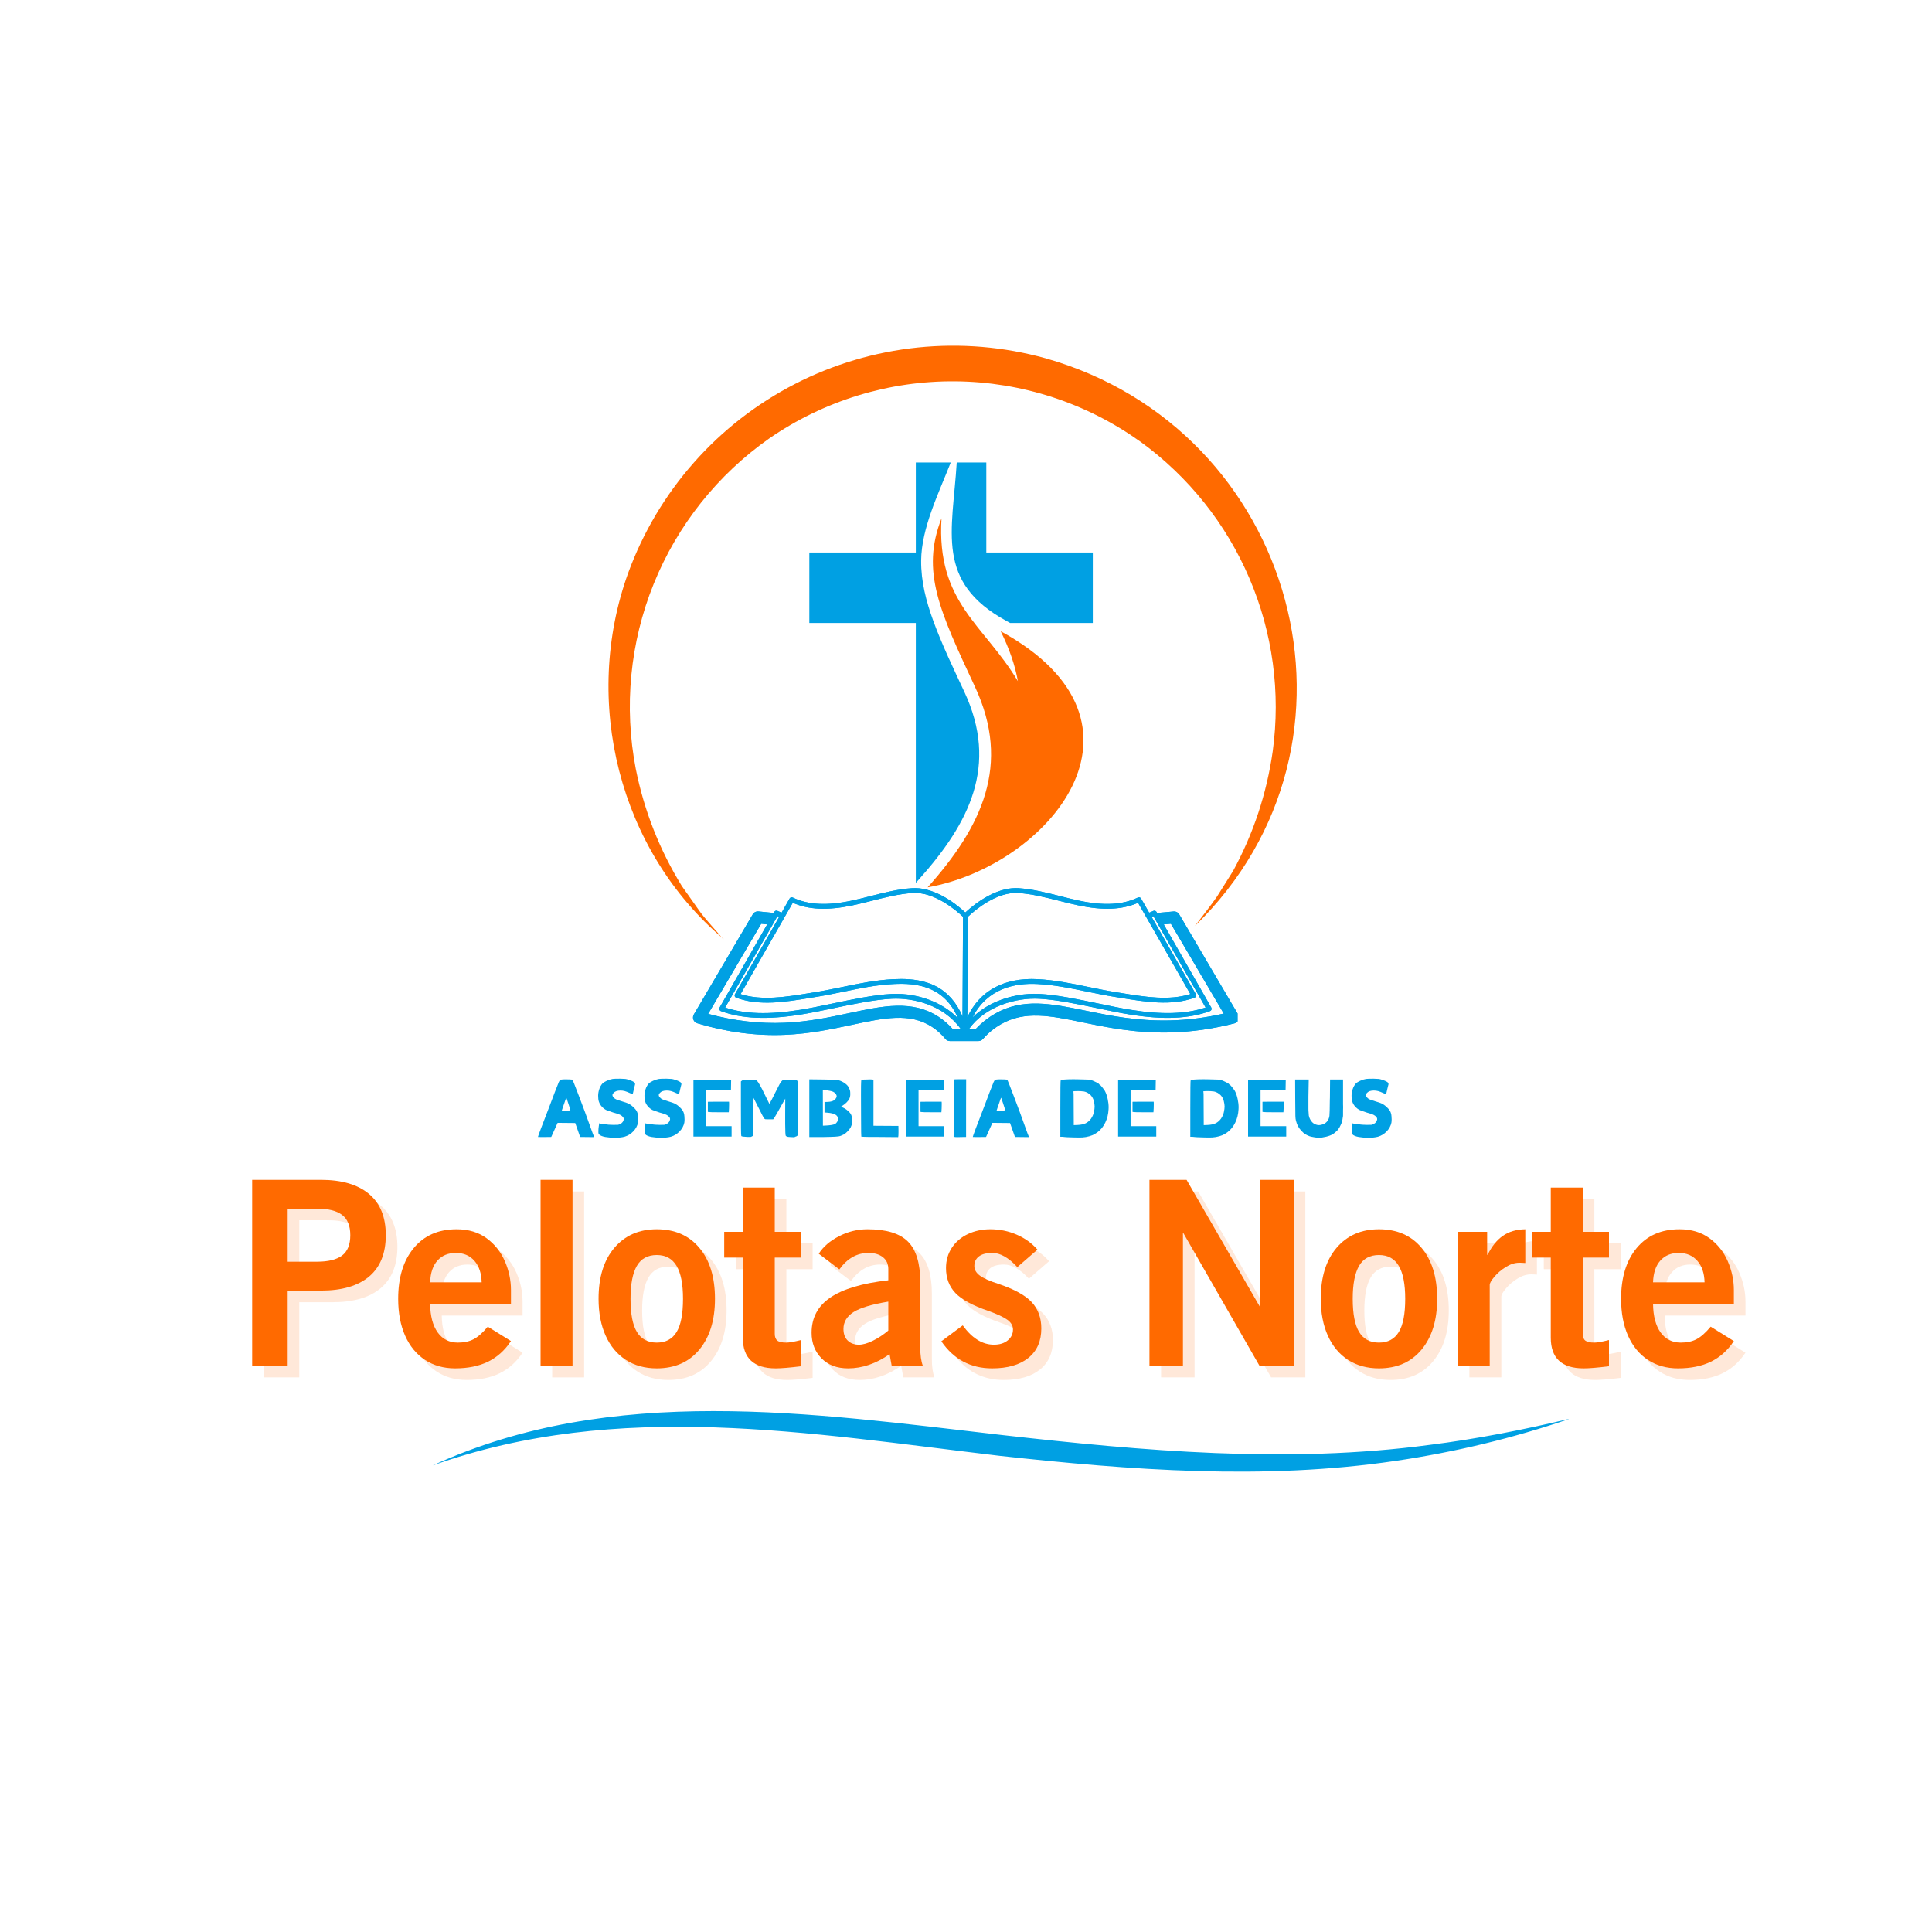 <svg xmlns="http://www.w3.org/2000/svg" xmlns:xlink="http://www.w3.org/1999/xlink" width="500" zoomAndPan="magnify" viewBox="0 0 375 375" height="500" preserveAspectRatio="xMidYMid meet" version="1.0"><defs><g/><clipPath id="2c0b9c40d9"><path d="M 157.16 89.754 L 213 89.754 L 213 172 L 157.16 172 Z M 157.16 89.754 " clip-rule="nonzero"/></clipPath><clipPath id="7116be67cc"><path d="M 180 100 L 211 100 L 211 172.254 L 180 172.254 Z M 180 100 " clip-rule="nonzero"/></clipPath><clipPath id="c193ca945c"><path d="M 134.461 172.262 L 240.211 172.262 L 240.211 202.262 L 134.461 202.262 Z M 134.461 172.262 " clip-rule="nonzero"/></clipPath><clipPath id="e5b1ea3ff7"><path d="M 118 67 L 252 67 L 252 183 L 118 183 Z M 118 67 " clip-rule="nonzero"/></clipPath><clipPath id="59b9058b80"><path d="M 291.008 120.461 L 187.902 229.406 L 83.859 130.945 L 186.961 21.996 Z M 291.008 120.461 " clip-rule="nonzero"/></clipPath><clipPath id="54ffadb693"><path d="M 291.008 120.461 L 187.902 229.406 L 83.859 130.945 L 186.961 21.996 Z M 291.008 120.461 " clip-rule="nonzero"/></clipPath><clipPath id="21cacc2d2d"><path d="M 83.992 273 L 304.492 273 L 304.492 286 L 83.992 286 Z M 83.992 273 " clip-rule="nonzero"/></clipPath></defs><g clip-path="url(#2c0b9c40d9)"><path fill="#00a0e3" d="M 185.703 89.77 L 191.441 89.77 L 191.441 107.238 L 212.113 107.238 L 212.113 120.918 L 196.051 120.918 C 195.809 120.781 195.566 120.648 195.328 120.516 C 181.469 112.926 184.879 103.18 185.703 89.77 M 177.762 89.77 L 184.539 89.77 C 182.227 95.672 178.852 102.461 178.793 108.805 C 178.758 112.848 179.77 116.723 181.145 120.492 C 182.852 125.172 185.082 129.781 187.184 134.297 C 193.859 148.613 188.141 159.766 178.348 170.711 L 177.762 171.367 L 177.762 120.918 L 157.09 120.918 L 157.09 107.238 L 177.762 107.238 Z M 177.762 89.77 " fill-opacity="1" fill-rule="evenodd"/></g><g clip-path="url(#7116be67cc)"><path fill="#ff6a00" d="M 182.746 100.609 C 178.707 110.934 182.41 118.656 189.254 133.336 C 196.289 148.418 190.613 160.43 180.051 172.234 C 203.363 168.133 226.91 140.414 194.23 122.516 C 195.883 125.855 197.016 129.086 197.57 132.215 C 190.938 121.152 181.742 117 182.746 100.609 " fill-opacity="1" fill-rule="evenodd"/></g><g clip-path="url(#c193ca945c)"><path fill="#00a0e3" d="M 227.16 200.398 C 231.25 200.297 235.441 199.707 239.613 198.633 C 239.965 198.535 240.254 198.285 240.395 197.949 C 240.539 197.609 240.508 197.227 240.324 196.91 L 228.895 177.492 C 228.668 177.098 228.23 176.879 227.781 176.918 L 224.609 177.207 L 224.609 177.246 L 224.469 176.996 C 224.344 176.785 224.086 176.699 223.855 176.809 C 223.598 176.934 223.332 177.051 223.055 177.152 L 221.477 174.398 C 221.352 174.188 221.094 174.098 220.867 174.211 C 217.906 175.637 214.277 175.836 209.461 174.82 C 208.203 174.555 206.93 174.234 205.699 173.918 C 203.109 173.258 200.434 172.586 197.715 172.395 C 195.941 172.277 193.996 172.766 191.93 173.84 C 190.023 174.836 188.438 176.117 187.371 177.113 C 186.301 176.117 184.715 174.836 182.809 173.84 C 180.75 172.766 178.805 172.277 177.023 172.395 C 174.297 172.578 171.629 173.258 169.039 173.918 C 167.809 174.234 166.535 174.555 165.277 174.82 C 160.461 175.836 156.832 175.637 153.871 174.211 C 153.652 174.098 153.387 174.188 153.262 174.398 L 151.707 177.145 C 151.43 177.035 151.164 176.926 150.906 176.801 C 150.688 176.691 150.418 176.777 150.293 176.988 L 150.16 177.223 L 150.16 177.199 L 147.223 176.91 C 146.77 176.863 146.328 177.09 146.102 177.484 L 134.672 196.902 C 134.492 197.211 134.461 197.586 134.594 197.926 C 134.727 198.262 135 198.512 135.348 198.617 C 141.07 200.344 146.793 201.098 152.359 200.859 C 157.211 200.656 161.52 199.738 165.316 198.922 C 171.637 197.57 176.621 196.512 180.902 199.312 C 181.859 199.941 182.738 200.727 183.492 201.645 C 183.711 201.914 184.039 202.07 184.395 202.07 L 189.891 202.07 C 190.227 202.07 190.539 201.93 190.77 201.676 C 191.797 200.516 192.973 199.543 194.285 198.797 C 198.926 196.125 203.887 197.148 210.164 198.441 C 214.969 199.434 220.441 200.555 227.16 200.398 Z M 223.871 177.828 L 224.82 179.492 L 224.82 179.531 L 224.836 179.531 L 234.008 195.555 C 230.176 196.832 225.527 196.977 219.438 195.992 C 217.641 195.703 215.559 195.27 213.367 194.816 C 209.309 193.969 205.117 193.09 201.734 192.918 C 198.973 192.773 196.043 193.293 193.492 194.383 C 191.664 195.16 190.07 196.215 188.773 197.477 C 191.625 191.809 197.031 190.773 201.344 190.992 C 204.672 191.164 207.754 191.801 211.031 192.477 C 212.758 192.828 214.539 193.199 216.344 193.488 C 216.719 193.551 217.105 193.613 217.488 193.676 C 222.355 194.469 227.398 195.293 231.879 193.645 C 232.004 193.598 232.105 193.496 232.152 193.363 C 232.199 193.238 232.184 193.09 232.121 192.973 L 223.535 177.969 C 223.652 177.922 223.762 177.875 223.871 177.828 Z M 197.668 173.332 C 200.305 173.512 202.938 174.18 205.488 174.82 C 206.727 175.137 208.016 175.465 209.285 175.73 C 214.105 176.746 217.812 176.59 220.898 175.23 L 231.039 192.949 C 226.91 194.266 222.207 193.496 217.648 192.75 C 217.262 192.688 216.879 192.625 216.5 192.562 C 214.711 192.281 212.945 191.91 211.227 191.559 C 208.07 190.906 204.805 190.23 201.398 190.051 C 198.18 189.887 195.367 190.434 193.051 191.684 C 190.738 192.934 188.961 194.863 187.762 197.438 L 187.863 177.953 C 189.254 176.637 193.469 173.047 197.668 173.332 Z M 153.879 175.23 C 156.957 176.59 160.664 176.746 165.492 175.73 C 166.77 175.465 168.051 175.137 169.289 174.82 C 171.832 174.18 174.473 173.504 177.109 173.332 C 181.309 173.047 185.516 176.629 186.922 177.953 L 186.82 197.273 C 185.648 194.551 183.906 192.578 181.621 191.41 C 179.402 190.27 176.922 190.02 174.895 190.02 C 174.355 190.02 173.844 190.035 173.379 190.059 C 169.973 190.23 166.707 190.906 163.551 191.566 C 161.84 191.918 160.066 192.289 158.285 192.57 C 157.898 192.633 157.523 192.695 157.137 192.758 C 152.586 193.504 147.875 194.273 143.746 192.957 Z M 150.898 177.828 C 151.008 177.875 151.125 177.922 151.234 177.969 L 142.648 192.98 C 142.578 193.098 142.57 193.238 142.617 193.371 C 142.664 193.504 142.766 193.598 142.891 193.652 C 147.375 195.309 152.414 194.484 157.281 193.684 C 157.664 193.621 158.051 193.559 158.426 193.496 C 160.23 193.207 162.012 192.836 163.742 192.484 C 167.008 191.809 170.09 191.164 173.426 191 C 177.941 190.766 183.27 191.395 185.965 197.664 C 184.652 196.316 183.027 195.199 181.16 194.391 C 178.664 193.301 175.773 192.781 173.027 192.926 C 169.637 193.098 165.445 193.977 161.395 194.824 C 159.195 195.277 157.121 195.719 155.324 196 C 149.234 196.977 144.578 196.84 140.754 195.562 L 149.926 179.539 L 149.934 179.539 L 149.934 179.516 Z M 184.93 199.738 C 184.105 198.82 183.184 198.02 182.18 197.359 C 177.086 194.023 171.41 195.23 164.832 196.637 C 161.117 197.43 156.918 198.324 152.262 198.52 C 147.43 198.727 142.457 198.145 137.457 196.785 L 147.75 179.305 L 148.91 179.422 L 139.672 195.57 C 139.602 195.688 139.594 195.828 139.641 195.961 C 139.688 196.086 139.789 196.191 139.914 196.246 C 143.996 197.75 148.941 197.965 155.48 196.91 C 157.305 196.621 159.391 196.184 161.598 195.727 C 165.617 194.887 169.777 194.016 173.09 193.852 C 177.273 193.637 183.184 195.066 186.496 199.738 Z M 193.109 196.77 C 191.734 197.562 190.477 198.559 189.371 199.738 L 188.066 199.738 C 191.199 195.359 197.086 193.613 201.695 193.852 C 205.008 194.023 209.168 194.887 213.188 195.727 C 215.395 196.191 217.473 196.621 219.305 196.91 C 225.844 197.965 230.789 197.742 234.871 196.246 C 234.996 196.199 235.098 196.094 235.145 195.961 C 235.191 195.836 235.176 195.688 235.113 195.57 L 225.883 179.43 L 227.27 179.305 L 237.531 196.73 C 234.039 197.531 230.543 197.98 227.121 198.059 C 220.668 198.215 215.34 197.117 210.637 196.148 C 204.121 194.816 198.508 193.652 193.109 196.77 Z M 193.109 196.77 " fill-opacity="1" fill-rule="nonzero"/><path fill="#00a0e3" d="M 227.16 200.398 C 231.25 200.297 235.441 199.707 239.613 198.633 C 239.965 198.535 240.254 198.285 240.395 197.949 C 240.539 197.609 240.508 197.227 240.324 196.91 L 228.895 177.492 C 228.668 177.098 228.23 176.879 227.781 176.918 L 224.609 177.207 L 224.609 177.246 L 224.469 176.996 C 224.344 176.785 224.086 176.699 223.855 176.809 C 223.598 176.934 223.332 177.051 223.055 177.152 L 221.477 174.398 C 221.352 174.188 221.094 174.098 220.867 174.211 C 217.906 175.637 214.277 175.836 209.461 174.82 C 208.203 174.555 206.93 174.234 205.699 173.918 C 203.109 173.258 200.434 172.586 197.715 172.395 C 195.941 172.277 193.996 172.766 191.93 173.84 C 190.023 174.836 188.438 176.117 187.371 177.113 C 186.301 176.117 184.715 174.836 182.809 173.84 C 180.75 172.766 178.805 172.277 177.023 172.395 C 174.297 172.578 171.629 173.258 169.039 173.918 C 167.809 174.234 166.535 174.555 165.277 174.82 C 160.461 175.836 156.832 175.637 153.871 174.211 C 153.652 174.098 153.387 174.188 153.262 174.398 L 151.707 177.145 C 151.43 177.035 151.164 176.926 150.906 176.801 C 150.688 176.691 150.418 176.777 150.293 176.988 L 150.16 177.223 L 150.16 177.199 L 147.223 176.91 C 146.77 176.863 146.328 177.09 146.102 177.484 L 134.672 196.902 C 134.492 197.211 134.461 197.586 134.594 197.926 C 134.727 198.262 135 198.512 135.348 198.617 C 141.07 200.344 146.793 201.098 152.359 200.859 C 157.211 200.656 161.52 199.738 165.316 198.922 C 171.637 197.57 176.621 196.512 180.902 199.312 C 181.859 199.941 182.738 200.727 183.492 201.645 C 183.711 201.914 184.039 202.07 184.395 202.07 L 189.891 202.07 C 190.227 202.07 190.539 201.93 190.77 201.676 C 191.797 200.516 192.973 199.543 194.285 198.797 C 198.926 196.125 203.887 197.148 210.164 198.441 C 214.969 199.434 220.441 200.555 227.16 200.398 Z M 223.871 177.828 L 224.82 179.492 L 224.82 179.531 L 224.836 179.531 L 234.008 195.555 C 230.176 196.832 225.527 196.977 219.438 195.992 C 217.641 195.703 215.559 195.27 213.367 194.816 C 209.309 193.969 205.117 193.09 201.734 192.918 C 198.973 192.773 196.043 193.293 193.492 194.383 C 191.664 195.16 190.07 196.215 188.773 197.477 C 191.625 191.809 197.031 190.773 201.344 190.992 C 204.672 191.164 207.754 191.801 211.031 192.477 C 212.758 192.828 214.539 193.199 216.344 193.488 C 216.719 193.551 217.105 193.613 217.488 193.676 C 222.355 194.469 227.398 195.293 231.879 193.645 C 232.004 193.598 232.105 193.496 232.152 193.363 C 232.199 193.238 232.184 193.09 232.121 192.973 L 223.535 177.969 C 223.652 177.922 223.762 177.875 223.871 177.828 Z M 197.668 173.332 C 200.305 173.512 202.938 174.18 205.488 174.82 C 206.727 175.137 208.016 175.465 209.285 175.73 C 214.105 176.746 217.812 176.59 220.898 175.23 L 231.039 192.949 C 226.91 194.266 222.207 193.496 217.648 192.75 C 217.262 192.688 216.879 192.625 216.5 192.562 C 214.711 192.281 212.945 191.91 211.227 191.559 C 208.07 190.906 204.805 190.23 201.398 190.051 C 198.18 189.887 195.367 190.434 193.051 191.684 C 190.738 192.934 188.961 194.863 187.762 197.438 L 187.863 177.953 C 189.254 176.637 193.469 173.047 197.668 173.332 Z M 153.879 175.23 C 156.957 176.59 160.664 176.746 165.492 175.73 C 166.77 175.465 168.051 175.137 169.289 174.82 C 171.832 174.18 174.473 173.504 177.109 173.332 C 181.309 173.047 185.516 176.629 186.922 177.953 L 186.82 197.273 C 185.648 194.551 183.906 192.578 181.621 191.41 C 179.402 190.27 176.922 190.02 174.895 190.02 C 174.355 190.02 173.844 190.035 173.379 190.059 C 169.973 190.23 166.707 190.906 163.551 191.566 C 161.84 191.918 160.066 192.289 158.285 192.57 C 157.898 192.633 157.523 192.695 157.137 192.758 C 152.586 193.504 147.875 194.273 143.746 192.957 Z M 150.898 177.828 C 151.008 177.875 151.125 177.922 151.234 177.969 L 142.648 192.98 C 142.578 193.098 142.57 193.238 142.617 193.371 C 142.664 193.504 142.766 193.598 142.891 193.652 C 147.375 195.309 152.414 194.484 157.281 193.684 C 157.664 193.621 158.051 193.559 158.426 193.496 C 160.23 193.207 162.012 192.836 163.742 192.484 C 167.008 191.809 170.09 191.164 173.426 191 C 177.941 190.766 183.27 191.395 185.965 197.664 C 184.652 196.316 183.027 195.199 181.16 194.391 C 178.664 193.301 175.773 192.781 173.027 192.926 C 169.637 193.098 165.445 193.977 161.395 194.824 C 159.195 195.277 157.121 195.719 155.324 196 C 149.234 196.977 144.578 196.84 140.754 195.562 L 149.926 179.539 L 149.934 179.539 L 149.934 179.516 Z M 184.93 199.738 C 184.105 198.82 183.184 198.02 182.18 197.359 C 177.086 194.023 171.41 195.23 164.832 196.637 C 161.117 197.43 156.918 198.324 152.262 198.52 C 147.43 198.727 142.457 198.145 137.457 196.785 L 147.75 179.305 L 148.91 179.422 L 139.672 195.57 C 139.602 195.688 139.594 195.828 139.641 195.961 C 139.688 196.086 139.789 196.191 139.914 196.246 C 143.996 197.75 148.941 197.965 155.48 196.91 C 157.305 196.621 159.391 196.184 161.598 195.727 C 165.617 194.887 169.777 194.016 173.09 193.852 C 177.273 193.637 183.184 195.066 186.496 199.738 Z M 193.109 196.77 C 191.734 197.562 190.477 198.559 189.371 199.738 L 188.066 199.738 C 191.199 195.359 197.086 193.613 201.695 193.852 C 205.008 194.023 209.168 194.887 213.188 195.727 C 215.395 196.191 217.473 196.621 219.305 196.91 C 225.844 197.965 230.789 197.742 234.871 196.246 C 234.996 196.199 235.098 196.094 235.145 195.961 C 235.191 195.836 235.176 195.688 235.113 195.57 L 225.883 179.43 L 227.27 179.305 L 237.531 196.73 C 234.039 197.531 230.543 197.98 227.121 198.059 C 220.668 198.215 215.34 197.117 210.637 196.148 C 204.121 194.816 198.508 193.652 193.109 196.77 Z M 193.109 196.77 " fill-opacity="1" fill-rule="nonzero"/></g><g clip-path="url(#e5b1ea3ff7)"><g clip-path="url(#59b9058b80)"><g clip-path="url(#54ffadb693)"><path fill="#ff6a00" d="M 140.438 182.254 C 120.137 165.133 112.891 136.074 121.957 111.133 C 122.676 109.176 123.48 107.258 124.379 105.375 C 125.273 103.492 126.258 101.656 127.324 99.863 C 128.391 98.074 129.539 96.336 130.77 94.652 C 131.996 92.969 133.301 91.348 134.684 89.785 C 136.062 88.223 137.512 86.727 139.031 85.301 C 140.551 83.875 142.137 82.52 143.781 81.238 C 145.426 79.961 147.129 78.762 148.887 77.641 C 150.645 76.52 152.449 75.48 154.305 74.527 C 156.156 73.574 158.051 72.711 159.984 71.934 C 161.922 71.156 163.887 70.473 165.887 69.879 C 167.883 69.285 169.906 68.785 171.949 68.383 C 173.996 67.977 176.055 67.668 178.129 67.453 C 180.203 67.242 182.281 67.125 184.367 67.105 C 186.449 67.086 188.531 67.164 190.609 67.336 C 192.688 67.512 194.75 67.781 196.805 68.148 C 198.855 68.516 200.887 68.977 202.895 69.531 C 251.551 83.277 268.613 144.105 231.93 179.734 C 232.984 178.367 235.293 175.391 236.223 174.02 L 239.348 169.043 C 243.305 161.762 245.867 154.023 247.035 145.824 C 247.422 142.988 247.617 140.137 247.621 137.273 C 247.621 134.41 247.434 131.559 247.051 128.723 C 246.668 125.883 246.094 123.086 245.336 120.324 C 244.574 117.562 243.629 114.867 242.504 112.234 C 241.379 109.602 240.082 107.055 238.613 104.598 C 237.145 102.141 235.52 99.789 233.73 97.551 C 231.945 95.312 230.02 93.207 227.945 91.23 C 225.875 89.25 223.684 87.422 221.363 85.738 C 220.062 84.809 218.73 83.926 217.363 83.098 C 215.996 82.266 214.598 81.492 213.172 80.77 C 211.746 80.043 210.293 79.379 208.812 78.766 C 207.336 78.156 205.836 77.602 204.316 77.105 C 202.793 76.609 201.258 76.172 199.703 75.793 C 198.148 75.414 196.582 75.094 195.004 74.836 C 193.426 74.578 191.84 74.379 190.246 74.242 C 188.652 74.105 187.055 74.031 185.457 74.016 C 183.855 74 182.258 74.047 180.664 74.156 C 179.066 74.262 177.477 74.43 175.895 74.66 C 174.312 74.891 172.738 75.18 171.18 75.531 C 169.617 75.883 168.074 76.289 166.543 76.758 C 165.016 77.227 163.504 77.754 162.016 78.34 C 160.527 78.922 159.062 79.562 157.621 80.262 C 156.184 80.957 154.77 81.707 153.391 82.512 C 152.008 83.316 150.656 84.176 149.34 85.082 C 148.09 85.957 146.875 86.879 145.691 87.84 C 144.512 88.805 143.363 89.809 142.254 90.852 C 141.141 91.898 140.07 92.984 139.039 94.105 C 138.008 95.227 137.016 96.387 136.066 97.578 C 135.117 98.773 134.211 100 133.352 101.258 C 132.488 102.52 131.676 103.805 130.906 105.125 C 130.137 106.441 129.418 107.785 128.746 109.156 C 128.074 110.523 127.453 111.914 126.883 113.328 C 126.309 114.742 125.789 116.176 125.32 117.629 C 124.855 119.078 124.438 120.547 124.074 122.027 C 123.711 123.508 123.402 125 123.148 126.504 C 122.891 128.008 122.691 129.52 122.543 131.039 C 122.398 132.555 122.305 134.078 122.266 135.602 C 122.23 137.125 122.246 138.652 122.32 140.176 C 122.391 141.699 122.52 143.215 122.699 144.73 C 122.883 146.246 123.117 147.75 123.406 149.25 C 125.031 157.371 128.016 164.957 132.359 172.008 C 133.32 173.406 134.812 175.422 135.754 176.805 C 136.699 178.191 139.285 180.941 140.359 182.273 Z M 140.438 182.254 " fill-opacity="1" fill-rule="nonzero"/></g></g></g><g clip-path="url(#21cacc2d2d)"><path fill="#00a0e3" d="M 83.992 284.441 C 118.84 268.426 157.688 274.293 194.406 278.531 C 221.961 281.641 249.816 284.141 277.434 280.461 C 286.621 279.316 295.734 277.512 304.785 275.352 C 293.781 279.137 282.363 281.871 270.824 283.566 C 245.332 287.336 219.434 285.363 193.965 282.57 C 157.074 278.203 120.059 271.609 83.992 284.441 Z M 83.992 284.441 " fill-opacity="1" fill-rule="nonzero"/></g><g fill="#ff6a00" fill-opacity="0.149"><g transform="translate(47.793, 267.354)"><g><path d="M 29.344 -25.344 C 29.344 -21.812 28.258 -19.133 26.094 -17.312 C 23.926 -15.5 20.828 -14.594 16.797 -14.594 L 10.297 -14.594 L 10.297 0 L 3.406 0 L 3.406 -36.094 L 16.75 -36.094 C 20.781 -36.094 23.883 -35.188 26.062 -33.375 C 28.25 -31.562 29.344 -28.883 29.344 -25.344 Z M 22.453 -25.344 C 22.453 -27.176 21.914 -28.492 20.844 -29.297 C 19.781 -30.098 18.164 -30.5 16 -30.5 L 10.297 -30.5 L 10.297 -20.203 L 16 -20.203 C 18.164 -20.203 19.781 -20.598 20.844 -21.391 C 21.914 -22.191 22.453 -23.508 22.453 -25.344 Z M 22.453 -25.344 "/></g></g></g><g fill="#ff6a00" fill-opacity="0.149"><g transform="translate(78.338, 267.354)"><g><path d="M 23.094 -14.703 L 23.094 -12 L 7.406 -12 C 7.438 -9.633 7.926 -7.789 8.875 -6.469 C 9.82 -5.156 11.129 -4.5 12.797 -4.5 C 13.961 -4.5 14.969 -4.711 15.812 -5.141 C 16.664 -5.578 17.594 -6.395 18.594 -7.594 L 23.094 -4.797 C 21.895 -2.992 20.41 -1.66 18.641 -0.797 C 16.879 0.066 14.75 0.5 12.25 0.5 C 10.02 0.5 8.07 -0.047 6.406 -1.141 C 4.738 -2.242 3.453 -3.812 2.547 -5.844 C 1.648 -7.883 1.203 -10.27 1.203 -13 C 1.203 -17.133 2.207 -20.414 4.219 -22.844 C 6.238 -25.281 9.016 -26.5 12.547 -26.5 C 14.848 -26.5 16.789 -25.914 18.375 -24.75 C 19.957 -23.582 21.141 -22.086 21.922 -20.266 C 22.703 -18.453 23.094 -16.598 23.094 -14.703 Z M 12.406 -21.906 C 10.906 -21.906 9.711 -21.41 8.828 -20.422 C 7.941 -19.441 7.469 -18.035 7.406 -16.203 L 17.406 -16.203 C 17.363 -17.961 16.895 -19.352 16 -20.375 C 15.102 -21.395 13.906 -21.906 12.406 -21.906 Z M 12.406 -21.906 "/></g></g></g><g fill="#ff6a00" fill-opacity="0.149"><g transform="translate(103.334, 267.354)"><g><path d="M 3.844 0 L 3.844 -36.094 L 10.047 -36.094 L 10.047 0 Z M 3.844 0 "/></g></g></g><g fill="#ff6a00" fill-opacity="0.149"><g transform="translate(117.232, 267.354)"><g><path d="M 23.797 -13 C 23.797 -8.863 22.785 -5.578 20.766 -3.141 C 18.754 -0.711 16 0.5 12.5 0.5 C 10.195 0.5 8.195 -0.047 6.5 -1.141 C 4.801 -2.242 3.492 -3.812 2.578 -5.844 C 1.66 -7.883 1.203 -10.27 1.203 -13 C 1.203 -17.195 2.223 -20.492 4.266 -22.891 C 6.316 -25.297 9.062 -26.5 12.5 -26.5 C 16 -26.5 18.754 -25.297 20.766 -22.891 C 22.785 -20.492 23.797 -17.195 23.797 -13 Z M 12.5 -4.5 C 14.227 -4.5 15.508 -5.18 16.344 -6.547 C 17.176 -7.91 17.594 -10.062 17.594 -13 C 17.594 -15.863 17.176 -17.992 16.344 -19.391 C 15.508 -20.797 14.227 -21.5 12.5 -21.5 C 10.727 -21.5 9.438 -20.789 8.625 -19.375 C 7.812 -17.957 7.406 -15.832 7.406 -13 C 7.406 -10.062 7.82 -7.91 8.656 -6.547 C 9.488 -5.18 10.77 -4.5 12.5 -4.5 Z M 12.5 -4.5 "/></g></g></g><g fill="#ff6a00" fill-opacity="0.149"><g transform="translate(142.228, 267.354)"><g><path d="M 15.5 -26 L 15.5 -21 L 10.406 -21 L 10.406 -6.203 C 10.406 -5.598 10.57 -5.16 10.906 -4.891 C 11.238 -4.629 11.82 -4.5 12.656 -4.5 C 13.219 -4.5 14.164 -4.664 15.5 -5 L 15.5 0.094 C 13.301 0.363 11.664 0.5 10.594 0.5 C 6.332 0.5 4.203 -1.484 4.203 -5.453 L 4.203 -21 L 0.594 -21 L 0.594 -26 L 4.203 -26 L 4.203 -34.594 L 10.406 -34.594 L 10.406 -26 Z M 15.5 -26 "/></g></g></g><g fill="#ff6a00" fill-opacity="0.149"><g transform="translate(158.876, 267.354)"><g><path d="M 22 -16.25 L 22 -3.547 C 22 -2.078 22.164 -0.895 22.5 0 L 16.453 0 L 16.047 -2.25 C 13.41 -0.414 10.727 0.5 8 0.5 C 5.832 0.5 4.109 -0.148 2.828 -1.453 C 1.547 -2.754 0.906 -4.406 0.906 -6.406 C 0.906 -9.332 2.129 -11.617 4.578 -13.266 C 7.023 -14.922 10.766 -16.031 15.797 -16.594 L 15.797 -18.797 C 15.797 -19.766 15.445 -20.523 14.75 -21.078 C 14.051 -21.629 13.117 -21.906 11.953 -21.906 C 9.711 -21.906 7.828 -20.836 6.297 -18.703 L 2.297 -21.75 C 3.16 -23.113 4.469 -24.242 6.219 -25.141 C 7.969 -26.047 9.812 -26.5 11.75 -26.5 C 15.414 -26.5 18.039 -25.695 19.625 -24.094 C 21.207 -22.5 22 -19.883 22 -16.25 Z M 10.094 -4.094 C 10.863 -4.094 11.773 -4.352 12.828 -4.875 C 13.879 -5.395 14.867 -6.051 15.797 -6.844 L 15.797 -12.453 C 12.566 -11.922 10.305 -11.238 9.016 -10.406 C 7.734 -9.57 7.094 -8.488 7.094 -7.156 C 7.094 -6.188 7.367 -5.43 7.922 -4.891 C 8.473 -4.359 9.195 -4.094 10.094 -4.094 Z M 10.094 -4.094 "/></g></g></g><g fill="#ff6a00" fill-opacity="0.149"><g transform="translate(183.872, 267.354)"><g><path d="M 19.75 -22.547 L 15.844 -19.156 C 14.145 -20.988 12.531 -21.906 11 -21.906 C 9.832 -21.906 8.957 -21.676 8.375 -21.219 C 7.789 -20.77 7.5 -20.145 7.5 -19.344 C 7.5 -18.645 7.859 -18.031 8.578 -17.5 C 9.297 -16.969 10.488 -16.438 12.156 -15.906 C 15.25 -14.863 17.41 -13.676 18.641 -12.344 C 19.879 -11.008 20.5 -9.312 20.5 -7.25 C 20.5 -4.781 19.656 -2.867 17.969 -1.516 C 16.289 -0.172 13.953 0.5 10.953 0.5 C 6.785 0.5 3.5 -1.25 1.094 -4.75 L 5.25 -7.844 C 7.051 -5.344 9.066 -4.094 11.297 -4.094 C 12.398 -4.094 13.289 -4.367 13.969 -4.922 C 14.656 -5.473 15 -6.18 15 -7.047 C 15 -7.785 14.625 -8.422 13.875 -8.953 C 13.125 -9.484 11.898 -10.051 10.203 -10.656 C 7.172 -11.688 5.047 -12.844 3.828 -14.125 C 2.609 -15.406 2 -17.016 2 -18.953 C 2 -20.453 2.379 -21.773 3.141 -22.922 C 3.91 -24.078 4.953 -24.961 6.266 -25.578 C 7.586 -26.191 9.031 -26.5 10.594 -26.5 C 12.395 -26.5 14.094 -26.156 15.688 -25.469 C 17.289 -24.789 18.645 -23.816 19.75 -22.547 Z M 19.75 -22.547 "/></g></g></g><g fill="#ff6a00" fill-opacity="0.149"><g transform="translate(206.068, 267.354)"><g/></g></g><g fill="#ff6a00" fill-opacity="0.149"><g transform="translate(221.316, 267.354)"><g><path d="M 25.547 -11.5 L 25.547 -36.094 L 32.047 -36.094 L 32.047 0 L 25.406 0 L 10.656 -25.703 L 10.547 -25.703 L 10.547 0 L 4.047 0 L 4.047 -36.094 L 11.25 -36.094 L 25.453 -11.5 Z M 25.547 -11.5 "/></g></g></g><g fill="#ff6a00" fill-opacity="0.149"><g transform="translate(257.41, 267.354)"><g><path d="M 23.797 -13 C 23.797 -8.863 22.785 -5.578 20.766 -3.141 C 18.754 -0.711 16 0.5 12.5 0.5 C 10.195 0.5 8.195 -0.047 6.5 -1.141 C 4.801 -2.242 3.492 -3.812 2.578 -5.844 C 1.66 -7.883 1.203 -10.27 1.203 -13 C 1.203 -17.195 2.223 -20.492 4.266 -22.891 C 6.316 -25.297 9.062 -26.5 12.5 -26.5 C 16 -26.5 18.754 -25.297 20.766 -22.891 C 22.785 -20.492 23.797 -17.195 23.797 -13 Z M 12.5 -4.5 C 14.227 -4.5 15.508 -5.18 16.344 -6.547 C 17.176 -7.91 17.594 -10.062 17.594 -13 C 17.594 -15.863 17.176 -17.992 16.344 -19.391 C 15.508 -20.797 14.227 -21.5 12.5 -21.5 C 10.727 -21.5 9.438 -20.789 8.625 -19.375 C 7.812 -17.957 7.406 -15.832 7.406 -13 C 7.406 -10.062 7.82 -7.91 8.656 -6.547 C 9.488 -5.18 10.77 -4.5 12.5 -4.5 Z M 12.5 -4.5 "/></g></g></g><g fill="#ff6a00" fill-opacity="0.149"><g transform="translate(282.407, 267.354)"><g><path d="M 14.75 -20 C 13.883 -20 13.008 -19.723 12.125 -19.172 C 11.238 -18.617 10.492 -17.984 9.891 -17.266 C 9.297 -16.555 9 -16.035 9 -15.703 L 9 0 L 2.797 0 L 2.797 -26 L 8.5 -26 L 8.5 -21.547 L 8.594 -21.547 C 9.395 -23.18 10.379 -24.406 11.547 -25.219 C 12.711 -26.039 14.164 -26.469 15.906 -26.5 L 15.906 -19.953 C 15.832 -19.953 15.719 -19.957 15.562 -19.969 C 15.414 -19.988 15.145 -20 14.75 -20 Z M 14.75 -20 "/></g></g></g><g fill="#ff6a00" fill-opacity="0.149"><g transform="translate(299.054, 267.354)"><g><path d="M 15.5 -26 L 15.5 -21 L 10.406 -21 L 10.406 -6.203 C 10.406 -5.598 10.57 -5.16 10.906 -4.891 C 11.238 -4.629 11.82 -4.5 12.656 -4.5 C 13.219 -4.5 14.164 -4.664 15.5 -5 L 15.5 0.094 C 13.301 0.363 11.664 0.5 10.594 0.5 C 6.332 0.5 4.203 -1.484 4.203 -5.453 L 4.203 -21 L 0.594 -21 L 0.594 -26 L 4.203 -26 L 4.203 -34.594 L 10.406 -34.594 L 10.406 -26 Z M 15.5 -26 "/></g></g></g><g fill="#ff6a00" fill-opacity="0.149"><g transform="translate(315.701, 267.354)"><g><path d="M 23.094 -14.703 L 23.094 -12 L 7.406 -12 C 7.438 -9.633 7.926 -7.789 8.875 -6.469 C 9.82 -5.156 11.129 -4.5 12.797 -4.5 C 13.961 -4.5 14.969 -4.711 15.812 -5.141 C 16.664 -5.578 17.594 -6.395 18.594 -7.594 L 23.094 -4.797 C 21.895 -2.992 20.41 -1.66 18.641 -0.797 C 16.879 0.066 14.75 0.5 12.25 0.5 C 10.02 0.5 8.07 -0.047 6.406 -1.141 C 4.738 -2.242 3.453 -3.812 2.547 -5.844 C 1.648 -7.883 1.203 -10.27 1.203 -13 C 1.203 -17.133 2.207 -20.414 4.219 -22.844 C 6.238 -25.281 9.016 -26.5 12.547 -26.5 C 14.848 -26.5 16.789 -25.914 18.375 -24.75 C 19.957 -23.582 21.141 -22.086 21.922 -20.266 C 22.703 -18.453 23.094 -16.598 23.094 -14.703 Z M 12.406 -21.906 C 10.906 -21.906 9.711 -21.41 8.828 -20.422 C 7.941 -19.441 7.469 -18.035 7.406 -16.203 L 17.406 -16.203 C 17.363 -17.961 16.895 -19.352 16 -20.375 C 15.102 -21.395 13.906 -21.906 12.406 -21.906 Z M 12.406 -21.906 "/></g></g></g><g fill="#ff6a00" fill-opacity="1"><g transform="translate(45.539, 265.1)"><g><path d="M 29.344 -25.344 C 29.344 -21.812 28.258 -19.133 26.094 -17.312 C 23.926 -15.5 20.828 -14.594 16.797 -14.594 L 10.297 -14.594 L 10.297 0 L 3.406 0 L 3.406 -36.094 L 16.75 -36.094 C 20.781 -36.094 23.883 -35.188 26.062 -33.375 C 28.25 -31.562 29.344 -28.883 29.344 -25.344 Z M 22.453 -25.344 C 22.453 -27.176 21.914 -28.492 20.844 -29.297 C 19.781 -30.098 18.164 -30.5 16 -30.5 L 10.297 -30.5 L 10.297 -20.203 L 16 -20.203 C 18.164 -20.203 19.781 -20.598 20.844 -21.391 C 21.914 -22.191 22.453 -23.508 22.453 -25.344 Z M 22.453 -25.344 "/></g></g></g><g fill="#ff6a00" fill-opacity="1"><g transform="translate(76.084, 265.1)"><g><path d="M 23.094 -14.703 L 23.094 -12 L 7.406 -12 C 7.438 -9.633 7.926 -7.789 8.875 -6.469 C 9.82 -5.156 11.129 -4.5 12.797 -4.5 C 13.961 -4.5 14.969 -4.711 15.812 -5.141 C 16.664 -5.578 17.594 -6.395 18.594 -7.594 L 23.094 -4.797 C 21.895 -2.992 20.41 -1.66 18.641 -0.797 C 16.879 0.066 14.75 0.5 12.25 0.5 C 10.02 0.5 8.07 -0.047 6.406 -1.141 C 4.738 -2.242 3.453 -3.812 2.547 -5.844 C 1.648 -7.883 1.203 -10.27 1.203 -13 C 1.203 -17.133 2.207 -20.414 4.219 -22.844 C 6.238 -25.281 9.016 -26.5 12.547 -26.5 C 14.848 -26.5 16.789 -25.914 18.375 -24.75 C 19.957 -23.582 21.141 -22.086 21.922 -20.266 C 22.703 -18.453 23.094 -16.598 23.094 -14.703 Z M 12.406 -21.906 C 10.906 -21.906 9.711 -21.41 8.828 -20.422 C 7.941 -19.441 7.469 -18.035 7.406 -16.203 L 17.406 -16.203 C 17.363 -17.961 16.895 -19.352 16 -20.375 C 15.102 -21.395 13.906 -21.906 12.406 -21.906 Z M 12.406 -21.906 "/></g></g></g><g fill="#ff6a00" fill-opacity="1"><g transform="translate(101.08, 265.1)"><g><path d="M 3.844 0 L 3.844 -36.094 L 10.047 -36.094 L 10.047 0 Z M 3.844 0 "/></g></g></g><g fill="#ff6a00" fill-opacity="1"><g transform="translate(114.978, 265.1)"><g><path d="M 23.797 -13 C 23.797 -8.863 22.785 -5.578 20.766 -3.141 C 18.754 -0.711 16 0.5 12.5 0.5 C 10.195 0.5 8.195 -0.047 6.5 -1.141 C 4.801 -2.242 3.492 -3.812 2.578 -5.844 C 1.66 -7.883 1.203 -10.27 1.203 -13 C 1.203 -17.195 2.223 -20.492 4.266 -22.891 C 6.316 -25.297 9.062 -26.5 12.5 -26.5 C 16 -26.5 18.754 -25.297 20.766 -22.891 C 22.785 -20.492 23.797 -17.195 23.797 -13 Z M 12.5 -4.5 C 14.227 -4.5 15.508 -5.18 16.344 -6.547 C 17.176 -7.91 17.594 -10.062 17.594 -13 C 17.594 -15.863 17.176 -17.992 16.344 -19.391 C 15.508 -20.797 14.227 -21.5 12.5 -21.5 C 10.727 -21.5 9.438 -20.789 8.625 -19.375 C 7.812 -17.957 7.406 -15.832 7.406 -13 C 7.406 -10.062 7.82 -7.91 8.656 -6.547 C 9.488 -5.18 10.77 -4.5 12.5 -4.5 Z M 12.5 -4.5 "/></g></g></g><g fill="#ff6a00" fill-opacity="1"><g transform="translate(139.974, 265.1)"><g><path d="M 15.5 -26 L 15.5 -21 L 10.406 -21 L 10.406 -6.203 C 10.406 -5.598 10.57 -5.16 10.906 -4.891 C 11.238 -4.629 11.82 -4.5 12.656 -4.5 C 13.219 -4.5 14.164 -4.664 15.5 -5 L 15.5 0.094 C 13.301 0.363 11.664 0.5 10.594 0.5 C 6.332 0.5 4.203 -1.484 4.203 -5.453 L 4.203 -21 L 0.594 -21 L 0.594 -26 L 4.203 -26 L 4.203 -34.594 L 10.406 -34.594 L 10.406 -26 Z M 15.5 -26 "/></g></g></g><g fill="#ff6a00" fill-opacity="1"><g transform="translate(156.622, 265.1)"><g><path d="M 22 -16.25 L 22 -3.547 C 22 -2.078 22.164 -0.895 22.5 0 L 16.453 0 L 16.047 -2.25 C 13.41 -0.414 10.727 0.5 8 0.5 C 5.832 0.5 4.109 -0.148 2.828 -1.453 C 1.547 -2.754 0.906 -4.406 0.906 -6.406 C 0.906 -9.332 2.129 -11.617 4.578 -13.266 C 7.023 -14.922 10.766 -16.031 15.797 -16.594 L 15.797 -18.797 C 15.797 -19.766 15.445 -20.523 14.75 -21.078 C 14.051 -21.629 13.117 -21.906 11.953 -21.906 C 9.711 -21.906 7.828 -20.836 6.297 -18.703 L 2.297 -21.75 C 3.16 -23.113 4.469 -24.242 6.219 -25.141 C 7.969 -26.047 9.812 -26.5 11.75 -26.5 C 15.414 -26.5 18.039 -25.695 19.625 -24.094 C 21.207 -22.5 22 -19.883 22 -16.25 Z M 10.094 -4.094 C 10.863 -4.094 11.773 -4.352 12.828 -4.875 C 13.879 -5.395 14.867 -6.051 15.797 -6.844 L 15.797 -12.453 C 12.566 -11.922 10.305 -11.238 9.016 -10.406 C 7.734 -9.57 7.094 -8.488 7.094 -7.156 C 7.094 -6.188 7.367 -5.43 7.922 -4.891 C 8.473 -4.359 9.195 -4.094 10.094 -4.094 Z M 10.094 -4.094 "/></g></g></g><g fill="#ff6a00" fill-opacity="1"><g transform="translate(181.618, 265.1)"><g><path d="M 19.75 -22.547 L 15.844 -19.156 C 14.145 -20.988 12.531 -21.906 11 -21.906 C 9.832 -21.906 8.957 -21.676 8.375 -21.219 C 7.789 -20.77 7.5 -20.145 7.5 -19.344 C 7.5 -18.645 7.859 -18.031 8.578 -17.5 C 9.297 -16.969 10.488 -16.438 12.156 -15.906 C 15.25 -14.863 17.41 -13.676 18.641 -12.344 C 19.879 -11.008 20.5 -9.312 20.5 -7.25 C 20.5 -4.781 19.656 -2.867 17.969 -1.516 C 16.289 -0.172 13.953 0.5 10.953 0.5 C 6.785 0.5 3.5 -1.25 1.094 -4.75 L 5.25 -7.844 C 7.051 -5.344 9.066 -4.094 11.297 -4.094 C 12.398 -4.094 13.289 -4.367 13.969 -4.922 C 14.656 -5.473 15 -6.18 15 -7.047 C 15 -7.785 14.625 -8.422 13.875 -8.953 C 13.125 -9.484 11.898 -10.051 10.203 -10.656 C 7.172 -11.688 5.047 -12.844 3.828 -14.125 C 2.609 -15.406 2 -17.016 2 -18.953 C 2 -20.453 2.379 -21.773 3.141 -22.922 C 3.91 -24.078 4.953 -24.961 6.266 -25.578 C 7.586 -26.191 9.031 -26.5 10.594 -26.5 C 12.395 -26.5 14.094 -26.156 15.688 -25.469 C 17.289 -24.789 18.645 -23.816 19.75 -22.547 Z M 19.75 -22.547 "/></g></g></g><g fill="#ff6a00" fill-opacity="1"><g transform="translate(203.815, 265.1)"><g/></g></g><g fill="#ff6a00" fill-opacity="1"><g transform="translate(219.062, 265.1)"><g><path d="M 25.547 -11.5 L 25.547 -36.094 L 32.047 -36.094 L 32.047 0 L 25.406 0 L 10.656 -25.703 L 10.547 -25.703 L 10.547 0 L 4.047 0 L 4.047 -36.094 L 11.25 -36.094 L 25.453 -11.5 Z M 25.547 -11.5 "/></g></g></g><g fill="#ff6a00" fill-opacity="1"><g transform="translate(255.157, 265.1)"><g><path d="M 23.797 -13 C 23.797 -8.863 22.785 -5.578 20.766 -3.141 C 18.754 -0.711 16 0.5 12.5 0.5 C 10.195 0.5 8.195 -0.047 6.5 -1.141 C 4.801 -2.242 3.492 -3.812 2.578 -5.844 C 1.66 -7.883 1.203 -10.27 1.203 -13 C 1.203 -17.195 2.223 -20.492 4.266 -22.891 C 6.316 -25.297 9.062 -26.5 12.5 -26.5 C 16 -26.5 18.754 -25.297 20.766 -22.891 C 22.785 -20.492 23.797 -17.195 23.797 -13 Z M 12.5 -4.5 C 14.227 -4.5 15.508 -5.18 16.344 -6.547 C 17.176 -7.91 17.594 -10.062 17.594 -13 C 17.594 -15.863 17.176 -17.992 16.344 -19.391 C 15.508 -20.797 14.227 -21.5 12.5 -21.5 C 10.727 -21.5 9.438 -20.789 8.625 -19.375 C 7.812 -17.957 7.406 -15.832 7.406 -13 C 7.406 -10.062 7.82 -7.91 8.656 -6.547 C 9.488 -5.18 10.77 -4.5 12.5 -4.5 Z M 12.5 -4.5 "/></g></g></g><g fill="#ff6a00" fill-opacity="1"><g transform="translate(280.153, 265.1)"><g><path d="M 14.75 -20 C 13.883 -20 13.008 -19.723 12.125 -19.172 C 11.238 -18.617 10.492 -17.984 9.891 -17.266 C 9.297 -16.555 9 -16.035 9 -15.703 L 9 0 L 2.797 0 L 2.797 -26 L 8.5 -26 L 8.5 -21.547 L 8.594 -21.547 C 9.395 -23.18 10.379 -24.406 11.547 -25.219 C 12.711 -26.039 14.164 -26.469 15.906 -26.5 L 15.906 -19.953 C 15.832 -19.953 15.719 -19.957 15.562 -19.969 C 15.414 -19.988 15.145 -20 14.75 -20 Z M 14.75 -20 "/></g></g></g><g fill="#ff6a00" fill-opacity="1"><g transform="translate(296.8, 265.1)"><g><path d="M 15.5 -26 L 15.5 -21 L 10.406 -21 L 10.406 -6.203 C 10.406 -5.598 10.57 -5.16 10.906 -4.891 C 11.238 -4.629 11.82 -4.5 12.656 -4.5 C 13.219 -4.5 14.164 -4.664 15.5 -5 L 15.5 0.094 C 13.301 0.363 11.664 0.5 10.594 0.5 C 6.332 0.5 4.203 -1.484 4.203 -5.453 L 4.203 -21 L 0.594 -21 L 0.594 -26 L 4.203 -26 L 4.203 -34.594 L 10.406 -34.594 L 10.406 -26 Z M 15.5 -26 "/></g></g></g><g fill="#ff6a00" fill-opacity="1"><g transform="translate(313.448, 265.1)"><g><path d="M 23.094 -14.703 L 23.094 -12 L 7.406 -12 C 7.438 -9.633 7.926 -7.789 8.875 -6.469 C 9.82 -5.156 11.129 -4.5 12.797 -4.5 C 13.961 -4.5 14.969 -4.711 15.812 -5.141 C 16.664 -5.578 17.594 -6.395 18.594 -7.594 L 23.094 -4.797 C 21.895 -2.992 20.41 -1.66 18.641 -0.797 C 16.879 0.066 14.75 0.5 12.25 0.5 C 10.02 0.5 8.07 -0.047 6.406 -1.141 C 4.738 -2.242 3.453 -3.812 2.547 -5.844 C 1.648 -7.883 1.203 -10.27 1.203 -13 C 1.203 -17.133 2.207 -20.414 4.219 -22.844 C 6.238 -25.281 9.016 -26.5 12.547 -26.5 C 14.848 -26.5 16.789 -25.914 18.375 -24.75 C 19.957 -23.582 21.141 -22.086 21.922 -20.266 C 22.703 -18.453 23.094 -16.598 23.094 -14.703 Z M 12.406 -21.906 C 10.906 -21.906 9.711 -21.41 8.828 -20.422 C 7.941 -19.441 7.469 -18.035 7.406 -16.203 L 17.406 -16.203 C 17.363 -17.961 16.895 -19.352 16 -20.375 C 15.102 -21.395 13.906 -21.906 12.406 -21.906 Z M 12.406 -21.906 "/></g></g></g><g fill="#00a0e3" fill-opacity="1"><g transform="translate(104.262, 220.7)"><g><path d="M 4.703 -11.156 C 4.879 -11.188 5.145 -11.203 5.5 -11.203 C 5.645 -11.203 5.898 -11.195 6.266 -11.188 C 6.629 -11.176 6.828 -11.145 6.859 -11.094 C 6.922 -11.039 7.359 -9.941 8.172 -7.797 C 8.992 -5.648 9.629 -3.938 10.078 -2.656 C 10.41 -1.719 10.648 -1.055 10.797 -0.672 L 11.078 0.016 L 8.344 -0.016 L 7.391 -2.719 L 5.969 -2.734 C 4.945 -2.734 4.375 -2.738 4.25 -2.75 L 3.969 -2.75 L 2.734 -0.016 L 1.453 0 C 1.172 0 0.93 0 0.734 0 C 0.348 0 0.156 -0.004 0.156 -0.016 C 0.156 -0.141 0.898 -2.125 2.391 -5.969 C 2.648 -6.633 3 -7.555 3.438 -8.734 C 3.82 -9.711 4.078 -10.359 4.203 -10.672 C 4.316 -10.898 4.391 -11.031 4.422 -11.062 C 4.461 -11.102 4.555 -11.133 4.703 -11.156 Z M 6.062 -6.469 C 5.82 -7.207 5.688 -7.598 5.656 -7.641 C 5.645 -7.641 5.609 -7.555 5.547 -7.391 C 5.484 -7.223 5.406 -6.988 5.312 -6.688 C 5.219 -6.395 5.109 -6.082 4.984 -5.75 L 4.781 -5.141 L 5.609 -5.141 C 6.172 -5.141 6.453 -5.16 6.453 -5.203 C 6.453 -5.266 6.32 -5.688 6.062 -6.469 Z M 6.062 -6.469 "/></g></g></g><g fill="#00a0e3" fill-opacity="1"><g transform="translate(115.491, 220.7)"><g><path d="M 3.422 -11.281 C 3.641 -11.312 4.125 -11.328 4.875 -11.328 C 5.375 -11.316 5.711 -11.301 5.891 -11.281 C 6.066 -11.258 6.273 -11.207 6.516 -11.125 C 7.254 -10.895 7.664 -10.672 7.75 -10.453 C 7.77 -10.379 7.781 -10.32 7.781 -10.281 C 7.781 -10.27 7.781 -10.258 7.781 -10.25 C 7.758 -10.219 7.68 -9.906 7.547 -9.312 C 7.422 -8.707 7.348 -8.391 7.328 -8.359 C 7.328 -8.348 7.312 -8.344 7.281 -8.344 C 7.207 -8.344 7.016 -8.414 6.703 -8.562 C 6.348 -8.727 6.035 -8.848 5.766 -8.922 C 5.504 -8.992 5.227 -9.031 4.938 -9.031 C 4.332 -9.031 3.891 -8.879 3.609 -8.578 C 3.473 -8.422 3.398 -8.305 3.391 -8.234 C 3.391 -8.16 3.391 -8.125 3.391 -8.125 C 3.391 -7.988 3.461 -7.844 3.609 -7.688 C 3.734 -7.531 3.898 -7.406 4.109 -7.312 C 4.328 -7.219 4.727 -7.082 5.312 -6.906 C 5.883 -6.738 6.25 -6.613 6.406 -6.531 C 6.781 -6.363 7.145 -6.102 7.5 -5.75 C 7.863 -5.406 8.098 -5.082 8.203 -4.781 C 8.297 -4.562 8.348 -4.312 8.359 -4.031 C 8.379 -3.75 8.391 -3.547 8.391 -3.422 C 8.391 -3.18 8.375 -2.969 8.344 -2.781 C 8.207 -2.145 7.898 -1.582 7.422 -1.094 C 6.953 -0.602 6.391 -0.258 5.734 -0.062 C 5.223 0.07 4.613 0.141 3.906 0.141 C 3.207 0.141 2.562 0.086 1.969 -0.016 C 1.383 -0.129 0.984 -0.301 0.766 -0.531 C 0.703 -0.594 0.664 -0.707 0.656 -0.875 C 0.656 -1.039 0.656 -1.133 0.656 -1.156 C 0.656 -1.426 0.68 -1.742 0.734 -2.109 C 0.773 -2.492 0.816 -2.688 0.859 -2.688 C 0.867 -2.688 0.891 -2.672 0.922 -2.641 C 0.953 -2.609 1.008 -2.594 1.094 -2.594 C 1.113 -2.594 1.133 -2.594 1.156 -2.594 C 1.25 -2.594 1.504 -2.562 1.922 -2.5 C 2.359 -2.406 2.898 -2.359 3.547 -2.359 C 4.023 -2.359 4.328 -2.363 4.453 -2.375 C 4.586 -2.395 4.734 -2.445 4.891 -2.531 C 5.086 -2.625 5.242 -2.75 5.359 -2.906 C 5.484 -3.062 5.555 -3.234 5.578 -3.422 C 5.578 -3.453 5.578 -3.484 5.578 -3.516 C 5.578 -3.566 5.566 -3.617 5.547 -3.672 C 5.535 -3.723 5.488 -3.801 5.406 -3.906 C 5.27 -4.07 5.082 -4.211 4.844 -4.328 C 4.602 -4.441 4.16 -4.586 3.516 -4.766 C 2.797 -5.004 2.332 -5.172 2.125 -5.266 C 1.926 -5.367 1.711 -5.523 1.484 -5.734 C 1.266 -5.953 1.094 -6.164 0.969 -6.375 C 0.77 -6.758 0.66 -7.102 0.641 -7.406 C 0.617 -7.707 0.609 -7.91 0.609 -8.016 C 0.609 -8.41 0.676 -8.82 0.812 -9.25 C 0.945 -9.688 1.156 -10.066 1.438 -10.391 C 1.613 -10.566 1.895 -10.742 2.281 -10.922 C 2.676 -11.098 3.055 -11.219 3.422 -11.281 Z M 3.422 -11.281 "/></g></g></g><g fill="#00a0e3" fill-opacity="1"><g transform="translate(124.481, 220.7)"><g><path d="M 3.422 -11.281 C 3.641 -11.312 4.125 -11.328 4.875 -11.328 C 5.375 -11.316 5.711 -11.301 5.891 -11.281 C 6.066 -11.258 6.273 -11.207 6.516 -11.125 C 7.254 -10.895 7.664 -10.672 7.75 -10.453 C 7.77 -10.379 7.781 -10.32 7.781 -10.281 C 7.781 -10.27 7.781 -10.258 7.781 -10.25 C 7.758 -10.219 7.68 -9.906 7.547 -9.312 C 7.422 -8.707 7.348 -8.391 7.328 -8.359 C 7.328 -8.348 7.312 -8.344 7.281 -8.344 C 7.207 -8.344 7.016 -8.414 6.703 -8.562 C 6.348 -8.727 6.035 -8.848 5.766 -8.922 C 5.504 -8.992 5.227 -9.031 4.938 -9.031 C 4.332 -9.031 3.891 -8.879 3.609 -8.578 C 3.473 -8.422 3.398 -8.305 3.391 -8.234 C 3.391 -8.16 3.391 -8.125 3.391 -8.125 C 3.391 -7.988 3.461 -7.844 3.609 -7.688 C 3.734 -7.531 3.898 -7.406 4.109 -7.312 C 4.328 -7.219 4.727 -7.082 5.312 -6.906 C 5.883 -6.738 6.25 -6.613 6.406 -6.531 C 6.781 -6.363 7.145 -6.102 7.5 -5.75 C 7.863 -5.406 8.098 -5.082 8.203 -4.781 C 8.297 -4.562 8.348 -4.312 8.359 -4.031 C 8.379 -3.75 8.391 -3.547 8.391 -3.422 C 8.391 -3.18 8.375 -2.969 8.344 -2.781 C 8.207 -2.145 7.898 -1.582 7.422 -1.094 C 6.953 -0.602 6.391 -0.258 5.734 -0.062 C 5.223 0.07 4.613 0.141 3.906 0.141 C 3.207 0.141 2.562 0.086 1.969 -0.016 C 1.383 -0.129 0.984 -0.301 0.766 -0.531 C 0.703 -0.594 0.664 -0.707 0.656 -0.875 C 0.656 -1.039 0.656 -1.133 0.656 -1.156 C 0.656 -1.426 0.68 -1.742 0.734 -2.109 C 0.773 -2.492 0.816 -2.688 0.859 -2.688 C 0.867 -2.688 0.891 -2.672 0.922 -2.641 C 0.953 -2.609 1.008 -2.594 1.094 -2.594 C 1.113 -2.594 1.133 -2.594 1.156 -2.594 C 1.25 -2.594 1.504 -2.562 1.922 -2.5 C 2.359 -2.406 2.898 -2.359 3.547 -2.359 C 4.023 -2.359 4.328 -2.363 4.453 -2.375 C 4.586 -2.395 4.734 -2.445 4.891 -2.531 C 5.086 -2.625 5.242 -2.75 5.359 -2.906 C 5.484 -3.062 5.555 -3.234 5.578 -3.422 C 5.578 -3.453 5.578 -3.484 5.578 -3.516 C 5.578 -3.566 5.566 -3.617 5.547 -3.672 C 5.535 -3.723 5.488 -3.801 5.406 -3.906 C 5.27 -4.07 5.082 -4.211 4.844 -4.328 C 4.602 -4.441 4.16 -4.586 3.516 -4.766 C 2.797 -5.004 2.332 -5.172 2.125 -5.266 C 1.926 -5.367 1.711 -5.523 1.484 -5.734 C 1.266 -5.953 1.094 -6.164 0.969 -6.375 C 0.77 -6.758 0.66 -7.102 0.641 -7.406 C 0.617 -7.707 0.609 -7.91 0.609 -8.016 C 0.609 -8.41 0.676 -8.82 0.812 -9.25 C 0.945 -9.688 1.156 -10.066 1.438 -10.391 C 1.613 -10.566 1.895 -10.742 2.281 -10.922 C 2.676 -11.098 3.055 -11.219 3.422 -11.281 Z M 3.422 -11.281 "/></g></g></g><g fill="#00a0e3" fill-opacity="1"><g transform="translate(133.471, 220.7)"><g><path d="M 1.375 -11.047 C 1.602 -11.066 2.742 -11.078 4.797 -11.078 C 6.848 -11.078 7.953 -11.066 8.109 -11.047 L 8.438 -11.016 L 8.406 -9.109 L 5.75 -9.109 L 3.547 -9.125 L 3.547 -2.109 L 8.531 -2.109 L 8.531 -0.094 L 1.125 -0.094 L 1.125 -11.031 Z M 5.172 -6.859 L 5.344 -6.859 C 5.406 -6.859 5.461 -6.859 5.516 -6.859 L 5.625 -6.859 C 5.688 -6.859 5.738 -6.859 5.781 -6.859 L 5.938 -6.859 C 5.969 -6.859 6 -6.859 6.031 -6.859 L 6.125 -6.859 C 6.156 -6.859 6.18 -6.859 6.203 -6.859 L 6.469 -6.859 C 6.488 -6.859 6.516 -6.859 6.547 -6.859 L 6.609 -6.859 C 6.629 -6.859 6.648 -6.859 6.672 -6.859 L 7.234 -6.859 C 7.242 -6.859 7.254 -6.859 7.266 -6.859 L 8.031 -6.859 L 8.047 -6.578 C 8.047 -6.504 8.047 -6.414 8.047 -6.312 C 8.047 -6.113 8.039 -5.859 8.031 -5.547 L 7.984 -4.812 L 6.016 -4.812 C 4.867 -4.812 4.227 -4.828 4.094 -4.859 L 3.922 -4.891 L 3.922 -6.844 Z M 5.172 -6.859 "/></g></g></g><g fill="#00a0e3" fill-opacity="1"><g transform="translate(142.684, 220.7)"><g><path d="M 1.312 -10.938 C 1.406 -11.031 1.508 -11.082 1.625 -11.094 C 1.75 -11.102 2.098 -11.109 2.672 -11.109 C 3.43 -11.109 3.883 -11.098 4.031 -11.078 C 4.102 -11.055 4.164 -11.016 4.219 -10.953 C 4.281 -10.891 4.367 -10.781 4.484 -10.625 C 4.93 -9.926 5.461 -8.914 6.078 -7.594 C 6.422 -6.875 6.609 -6.5 6.641 -6.469 C 6.66 -6.469 6.719 -6.551 6.812 -6.719 C 6.906 -6.895 7.035 -7.141 7.203 -7.453 C 7.367 -7.773 7.547 -8.129 7.734 -8.516 C 8.141 -9.316 8.43 -9.883 8.609 -10.219 C 8.785 -10.551 8.926 -10.758 9.031 -10.844 L 9.266 -11.078 L 10.625 -11.094 C 11.062 -11.102 11.379 -11.109 11.578 -11.109 C 11.691 -11.109 11.785 -11.102 11.859 -11.094 C 11.941 -11.094 11.992 -11.055 12.016 -10.984 C 12.023 -10.941 12.035 -10.914 12.047 -10.906 C 12.066 -10.895 12.082 -10.891 12.094 -10.891 C 12.102 -10.891 12.109 -10.891 12.109 -10.891 C 12.117 -10.891 12.125 -10.703 12.125 -10.328 C 12.133 -9.961 12.141 -9.41 12.141 -8.672 C 12.148 -7.941 12.156 -7.102 12.156 -6.156 L 12.156 -0.312 L 12 -0.203 C 11.883 -0.117 11.797 -0.078 11.734 -0.078 C 11.66 -0.078 11.613 -0.051 11.594 0 C 11.57 0.02 11.477 0.031 11.312 0.031 C 11.195 0.031 10.984 0.02 10.672 0 C 10.359 -0.008 10.148 -0.039 10.047 -0.094 C 9.922 -0.156 9.848 -0.207 9.828 -0.25 C 9.766 -0.363 9.727 -1.129 9.719 -2.547 L 9.719 -2.609 C 9.719 -2.617 9.719 -2.629 9.719 -2.641 L 9.719 -2.812 C 9.719 -2.832 9.719 -2.852 9.719 -2.875 L 9.719 -3.141 C 9.719 -3.16 9.719 -3.176 9.719 -3.188 L 9.719 -4.453 L 9.734 -7.453 L 9.516 -7.078 C 8.359 -4.992 7.703 -3.844 7.547 -3.625 L 7.391 -3.438 L 6.594 -3.438 C 6.207 -3.438 5.973 -3.441 5.891 -3.453 C 5.805 -3.473 5.727 -3.52 5.656 -3.594 C 5.551 -3.707 5.18 -4.406 4.547 -5.688 L 3.578 -7.594 L 3.516 -0.266 L 3.266 -0.125 C 3.148 -0.062 3.055 -0.023 2.984 -0.016 C 2.922 -0.016 2.848 -0.016 2.766 -0.016 C 2.68 -0.016 2.57 -0.016 2.438 -0.016 C 1.695 -0.047 1.285 -0.102 1.203 -0.188 C 1.172 -0.219 1.148 -0.711 1.141 -1.672 C 1.129 -2.641 1.125 -4.117 1.125 -6.109 L 1.125 -10.797 Z M 1.312 -10.938 "/></g></g></g><g fill="#00a0e3" fill-opacity="1"><g transform="translate(155.961, 220.7)"><g><path d="M 1.125 0 L 1.125 -11.203 L 3.766 -11.172 C 5.016 -11.16 5.789 -11.145 6.094 -11.125 C 6.395 -11.102 6.648 -11.066 6.859 -11.016 C 7.336 -10.859 7.75 -10.648 8.094 -10.391 C 8.438 -10.141 8.676 -9.863 8.812 -9.562 C 8.969 -9.258 9.051 -8.992 9.062 -8.766 C 9.07 -8.535 9.078 -8.395 9.078 -8.344 C 9.078 -8.008 9.02 -7.711 8.906 -7.453 C 8.82 -7.242 8.633 -6.992 8.344 -6.703 C 8.051 -6.422 7.723 -6.172 7.359 -5.953 C 7.328 -5.941 7.312 -5.926 7.312 -5.906 C 7.312 -5.883 7.332 -5.863 7.375 -5.844 C 7.426 -5.82 7.5 -5.789 7.594 -5.75 C 7.977 -5.582 8.336 -5.348 8.672 -5.047 C 9.004 -4.754 9.219 -4.457 9.312 -4.156 C 9.406 -3.863 9.453 -3.551 9.453 -3.219 C 9.453 -3.156 9.445 -3.008 9.438 -2.781 C 9.426 -2.551 9.336 -2.266 9.172 -1.922 C 9.047 -1.672 8.844 -1.398 8.562 -1.109 C 8.281 -0.816 8.02 -0.609 7.781 -0.484 C 7.406 -0.285 7.066 -0.164 6.766 -0.125 C 6.461 -0.082 5.957 -0.051 5.25 -0.031 C 4.57 -0.008 4.086 0 3.797 0 C 3.691 0 3.613 0 3.562 0 Z M 3.766 -2.203 L 4.406 -2.234 C 5.176 -2.273 5.727 -2.363 6.062 -2.5 C 6.25 -2.594 6.398 -2.734 6.516 -2.922 C 6.641 -3.109 6.703 -3.297 6.703 -3.484 C 6.703 -3.859 6.535 -4.145 6.203 -4.344 C 5.867 -4.551 5.32 -4.68 4.562 -4.734 L 4.078 -4.766 L 4.078 -6.797 L 4.734 -6.828 C 5.172 -6.848 5.516 -6.922 5.766 -7.047 C 6.023 -7.18 6.223 -7.379 6.359 -7.641 C 6.41 -7.742 6.438 -7.844 6.438 -7.938 C 6.438 -8.039 6.391 -8.172 6.297 -8.328 C 6.203 -8.492 6.023 -8.645 5.766 -8.781 C 5.598 -8.863 5.363 -8.93 5.062 -8.984 C 4.758 -9.047 4.473 -9.078 4.203 -9.078 L 3.75 -9.078 Z M 3.766 -2.203 "/></g></g></g><g fill="#00a0e3" fill-opacity="1"><g transform="translate(165.991, 220.7)"><g><path d="M 1.703 -11.156 C 2.211 -11.176 2.609 -11.188 2.891 -11.188 C 3.18 -11.188 3.352 -11.176 3.406 -11.156 L 3.547 -11.125 L 3.547 -2.188 L 8.391 -2.156 L 8.406 -1.391 C 8.406 -1.234 8.406 -1.082 8.406 -0.938 C 8.406 -0.676 8.398 -0.461 8.391 -0.297 L 8.344 0.016 L 4.5 -0.016 C 3.926 -0.016 3.379 -0.016 2.859 -0.016 C 2.336 -0.023 1.93 -0.035 1.641 -0.047 C 1.348 -0.055 1.195 -0.066 1.188 -0.078 C 1.164 -0.098 1.148 -1.234 1.141 -3.484 C 1.129 -5.734 1.125 -7.254 1.125 -8.047 C 1.125 -9.617 1.133 -10.504 1.156 -10.703 L 1.188 -11.125 Z M 1.703 -11.156 "/></g></g></g><g fill="#00a0e3" fill-opacity="1"><g transform="translate(174.741, 220.7)"><g><path d="M 1.375 -11.047 C 1.602 -11.066 2.742 -11.078 4.797 -11.078 C 6.848 -11.078 7.953 -11.066 8.109 -11.047 L 8.438 -11.016 L 8.406 -9.109 L 5.75 -9.109 L 3.547 -9.125 L 3.547 -2.109 L 8.531 -2.109 L 8.531 -0.094 L 1.125 -0.094 L 1.125 -11.031 Z M 5.172 -6.859 L 5.344 -6.859 C 5.406 -6.859 5.461 -6.859 5.516 -6.859 L 5.625 -6.859 C 5.688 -6.859 5.738 -6.859 5.781 -6.859 L 5.938 -6.859 C 5.969 -6.859 6 -6.859 6.031 -6.859 L 6.125 -6.859 C 6.156 -6.859 6.18 -6.859 6.203 -6.859 L 6.469 -6.859 C 6.488 -6.859 6.516 -6.859 6.547 -6.859 L 6.609 -6.859 C 6.629 -6.859 6.648 -6.859 6.672 -6.859 L 7.234 -6.859 C 7.242 -6.859 7.254 -6.859 7.266 -6.859 L 8.031 -6.859 L 8.047 -6.578 C 8.047 -6.504 8.047 -6.414 8.047 -6.312 C 8.047 -6.113 8.039 -5.859 8.031 -5.547 L 7.984 -4.812 L 6.016 -4.812 C 4.867 -4.812 4.227 -4.828 4.094 -4.859 L 3.922 -4.891 L 3.922 -6.844 Z M 5.172 -6.859 "/></g></g></g><g fill="#00a0e3" fill-opacity="1"><g transform="translate(183.955, 220.7)"><g><path d="M 1.141 -11.156 C 1.141 -11.164 1.16 -11.176 1.203 -11.188 C 1.316 -11.207 1.695 -11.219 2.344 -11.219 L 3.578 -11.219 L 3.562 -6.047 L 3.562 -0.016 L 2.547 0 C 2.285 0.008 2.066 0.016 1.891 0.016 C 1.617 0.016 1.438 0.004 1.344 -0.016 L 1.141 -0.062 L 1.172 -5.984 C 1.18 -7.117 1.188 -8.062 1.188 -8.812 C 1.188 -10.344 1.172 -11.125 1.141 -11.156 Z M 1.141 -11.156 "/></g></g></g><g fill="#00a0e3" fill-opacity="1"><g transform="translate(188.657, 220.7)"><g><path d="M 4.703 -11.156 C 4.879 -11.188 5.145 -11.203 5.5 -11.203 C 5.645 -11.203 5.898 -11.195 6.266 -11.188 C 6.629 -11.176 6.828 -11.145 6.859 -11.094 C 6.922 -11.039 7.359 -9.941 8.172 -7.797 C 8.992 -5.648 9.629 -3.938 10.078 -2.656 C 10.41 -1.719 10.648 -1.055 10.797 -0.672 L 11.078 0.016 L 8.344 -0.016 L 7.391 -2.719 L 5.969 -2.734 C 4.945 -2.734 4.375 -2.738 4.25 -2.75 L 3.969 -2.75 L 2.734 -0.016 L 1.453 0 C 1.172 0 0.93 0 0.734 0 C 0.348 0 0.156 -0.004 0.156 -0.016 C 0.156 -0.141 0.898 -2.125 2.391 -5.969 C 2.648 -6.633 3 -7.555 3.438 -8.734 C 3.82 -9.711 4.078 -10.359 4.203 -10.672 C 4.316 -10.898 4.391 -11.031 4.422 -11.062 C 4.461 -11.102 4.555 -11.133 4.703 -11.156 Z M 6.062 -6.469 C 5.82 -7.207 5.688 -7.598 5.656 -7.641 C 5.645 -7.641 5.609 -7.555 5.547 -7.391 C 5.484 -7.223 5.406 -6.988 5.312 -6.688 C 5.219 -6.395 5.109 -6.082 4.984 -5.75 L 4.781 -5.141 L 5.609 -5.141 C 6.172 -5.141 6.453 -5.16 6.453 -5.203 C 6.453 -5.266 6.32 -5.688 6.062 -6.469 Z M 6.062 -6.469 "/></g></g></g><g fill="#00a0e3" fill-opacity="1"><g transform="translate(199.887, 220.7)"><g/></g></g><g fill="#00a0e3" fill-opacity="1"><g transform="translate(204.686, 220.7)"><g><path d="M 2.062 -11.172 C 2.477 -11.203 3.02 -11.219 3.688 -11.219 C 4.008 -11.219 4.367 -11.211 4.766 -11.203 C 5.641 -11.191 6.195 -11.176 6.438 -11.156 C 6.688 -11.133 6.926 -11.098 7.156 -11.047 C 7.445 -10.941 7.754 -10.805 8.078 -10.641 C 8.398 -10.484 8.594 -10.359 8.656 -10.266 C 8.727 -10.16 8.781 -10.109 8.812 -10.109 C 8.875 -10.109 9.016 -9.969 9.234 -9.688 C 9.461 -9.414 9.645 -9.164 9.781 -8.938 C 10.02 -8.477 10.195 -7.961 10.312 -7.391 C 10.438 -6.816 10.5 -6.273 10.5 -5.766 C 10.5 -5.629 10.492 -5.5 10.484 -5.375 C 10.441 -4.438 10.227 -3.578 9.844 -2.797 C 9.469 -2.016 8.953 -1.383 8.297 -0.906 C 7.961 -0.664 7.633 -0.477 7.312 -0.344 C 6.988 -0.207 6.578 -0.094 6.078 0 C 5.859 0.039 5.641 0.066 5.422 0.078 C 5.211 0.086 4.977 0.094 4.719 0.094 C 4.477 0.094 4.172 0.086 3.797 0.078 C 2.629 0.047 2.031 0.02 2 0 C 1.969 -0.008 1.816 -0.023 1.547 -0.047 L 1.125 -0.047 L 1.125 -5.531 C 1.125 -9.195 1.148 -11.047 1.203 -11.078 C 1.234 -11.109 1.52 -11.141 2.062 -11.172 Z M 5.734 -8.844 C 5.566 -8.875 5.352 -8.895 5.094 -8.906 C 4.832 -8.914 4.629 -8.922 4.484 -8.922 C 4.316 -8.922 4.133 -8.914 3.938 -8.906 C 3.738 -8.895 3.641 -8.875 3.641 -8.844 C 3.672 -8.789 3.691 -8.617 3.703 -8.328 C 3.711 -8.047 3.719 -6.988 3.719 -5.156 L 3.734 -2.312 L 4.516 -2.344 C 5.148 -2.375 5.66 -2.484 6.047 -2.672 C 6.441 -2.867 6.785 -3.164 7.078 -3.562 C 7.367 -3.988 7.555 -4.414 7.641 -4.844 C 7.734 -5.281 7.781 -5.641 7.781 -5.922 C 7.781 -6.223 7.727 -6.578 7.625 -6.984 C 7.531 -7.398 7.336 -7.77 7.047 -8.094 C 6.66 -8.488 6.223 -8.738 5.734 -8.844 Z M 5.734 -8.844 "/></g></g></g><g fill="#00a0e3" fill-opacity="1"><g transform="translate(215.899, 220.7)"><g><path d="M 1.375 -11.047 C 1.602 -11.066 2.742 -11.078 4.797 -11.078 C 6.848 -11.078 7.953 -11.066 8.109 -11.047 L 8.438 -11.016 L 8.406 -9.109 L 5.75 -9.109 L 3.547 -9.125 L 3.547 -2.109 L 8.531 -2.109 L 8.531 -0.094 L 1.125 -0.094 L 1.125 -11.031 Z M 5.172 -6.859 L 5.344 -6.859 C 5.406 -6.859 5.461 -6.859 5.516 -6.859 L 5.625 -6.859 C 5.688 -6.859 5.738 -6.859 5.781 -6.859 L 5.938 -6.859 C 5.969 -6.859 6 -6.859 6.031 -6.859 L 6.125 -6.859 C 6.156 -6.859 6.18 -6.859 6.203 -6.859 L 6.469 -6.859 C 6.488 -6.859 6.516 -6.859 6.547 -6.859 L 6.609 -6.859 C 6.629 -6.859 6.648 -6.859 6.672 -6.859 L 7.234 -6.859 C 7.242 -6.859 7.254 -6.859 7.266 -6.859 L 8.031 -6.859 L 8.047 -6.578 C 8.047 -6.504 8.047 -6.414 8.047 -6.312 C 8.047 -6.113 8.039 -5.859 8.031 -5.547 L 7.984 -4.812 L 6.016 -4.812 C 4.867 -4.812 4.227 -4.828 4.094 -4.859 L 3.922 -4.891 L 3.922 -6.844 Z M 5.172 -6.859 "/></g></g></g><g fill="#00a0e3" fill-opacity="1"><g transform="translate(225.113, 220.7)"><g/></g></g><g fill="#00a0e3" fill-opacity="1"><g transform="translate(229.912, 220.7)"><g><path d="M 2.062 -11.172 C 2.477 -11.203 3.02 -11.219 3.688 -11.219 C 4.008 -11.219 4.367 -11.211 4.766 -11.203 C 5.641 -11.191 6.195 -11.176 6.438 -11.156 C 6.688 -11.133 6.926 -11.098 7.156 -11.047 C 7.445 -10.941 7.754 -10.805 8.078 -10.641 C 8.398 -10.484 8.594 -10.359 8.656 -10.266 C 8.727 -10.16 8.781 -10.109 8.812 -10.109 C 8.875 -10.109 9.016 -9.969 9.234 -9.688 C 9.461 -9.414 9.645 -9.164 9.781 -8.938 C 10.02 -8.477 10.195 -7.961 10.312 -7.391 C 10.438 -6.816 10.5 -6.273 10.5 -5.766 C 10.5 -5.629 10.492 -5.5 10.484 -5.375 C 10.441 -4.438 10.227 -3.578 9.844 -2.797 C 9.469 -2.016 8.953 -1.383 8.297 -0.906 C 7.961 -0.664 7.633 -0.477 7.312 -0.344 C 6.988 -0.207 6.578 -0.094 6.078 0 C 5.859 0.039 5.641 0.066 5.422 0.078 C 5.211 0.086 4.977 0.094 4.719 0.094 C 4.477 0.094 4.172 0.086 3.797 0.078 C 2.629 0.047 2.031 0.02 2 0 C 1.969 -0.008 1.816 -0.023 1.547 -0.047 L 1.125 -0.047 L 1.125 -5.531 C 1.125 -9.195 1.148 -11.047 1.203 -11.078 C 1.234 -11.109 1.52 -11.141 2.062 -11.172 Z M 5.734 -8.844 C 5.566 -8.875 5.352 -8.895 5.094 -8.906 C 4.832 -8.914 4.629 -8.922 4.484 -8.922 C 4.316 -8.922 4.133 -8.914 3.938 -8.906 C 3.738 -8.895 3.641 -8.875 3.641 -8.844 C 3.672 -8.789 3.691 -8.617 3.703 -8.328 C 3.711 -8.047 3.719 -6.988 3.719 -5.156 L 3.734 -2.312 L 4.516 -2.344 C 5.148 -2.375 5.66 -2.484 6.047 -2.672 C 6.441 -2.867 6.785 -3.164 7.078 -3.562 C 7.367 -3.988 7.555 -4.414 7.641 -4.844 C 7.734 -5.281 7.781 -5.641 7.781 -5.922 C 7.781 -6.223 7.727 -6.578 7.625 -6.984 C 7.531 -7.398 7.336 -7.77 7.047 -8.094 C 6.66 -8.488 6.223 -8.738 5.734 -8.844 Z M 5.734 -8.844 "/></g></g></g><g fill="#00a0e3" fill-opacity="1"><g transform="translate(241.125, 220.7)"><g><path d="M 1.375 -11.047 C 1.602 -11.066 2.742 -11.078 4.797 -11.078 C 6.848 -11.078 7.953 -11.066 8.109 -11.047 L 8.438 -11.016 L 8.406 -9.109 L 5.75 -9.109 L 3.547 -9.125 L 3.547 -2.109 L 8.531 -2.109 L 8.531 -0.094 L 1.125 -0.094 L 1.125 -11.031 Z M 5.172 -6.859 L 5.344 -6.859 C 5.406 -6.859 5.461 -6.859 5.516 -6.859 L 5.625 -6.859 C 5.688 -6.859 5.738 -6.859 5.781 -6.859 L 5.938 -6.859 C 5.969 -6.859 6 -6.859 6.031 -6.859 L 6.125 -6.859 C 6.156 -6.859 6.18 -6.859 6.203 -6.859 L 6.469 -6.859 C 6.488 -6.859 6.516 -6.859 6.547 -6.859 L 6.609 -6.859 C 6.629 -6.859 6.648 -6.859 6.672 -6.859 L 7.234 -6.859 C 7.242 -6.859 7.254 -6.859 7.266 -6.859 L 8.031 -6.859 L 8.047 -6.578 C 8.047 -6.504 8.047 -6.414 8.047 -6.312 C 8.047 -6.113 8.039 -5.859 8.031 -5.547 L 7.984 -4.812 L 6.016 -4.812 C 4.867 -4.812 4.227 -4.828 4.094 -4.859 L 3.922 -4.891 L 3.922 -6.844 Z M 5.172 -6.859 "/></g></g></g><g fill="#00a0e3" fill-opacity="1"><g transform="translate(250.339, 220.7)"><g><path d="M 1.062 -7.422 L 1.047 -11.172 L 3.688 -11.172 L 3.625 -7.844 L 3.625 -7.797 C 3.625 -7.773 3.625 -7.754 3.625 -7.734 L 3.625 -7.641 C 3.625 -7.629 3.625 -7.613 3.625 -7.594 L 3.625 -7.484 C 3.625 -7.43 3.625 -7.383 3.625 -7.344 L 3.625 -7.297 C 3.625 -7.273 3.625 -7.258 3.625 -7.25 L 3.625 -7.203 C 3.625 -7.141 3.625 -7.078 3.625 -7.016 L 3.625 -6.656 C 3.625 -6.633 3.625 -6.617 3.625 -6.609 L 3.625 -6.484 C 3.625 -6.473 3.625 -6.461 3.625 -6.453 L 3.625 -6.406 C 3.625 -6.395 3.625 -6.391 3.625 -6.391 L 3.625 -6.297 C 3.625 -6.266 3.625 -6.238 3.625 -6.219 L 3.625 -6.188 C 3.625 -6.176 3.625 -6.164 3.625 -6.156 L 3.625 -6.125 C 3.625 -6.082 3.625 -6.039 3.625 -6 L 3.625 -5.703 C 3.625 -5.691 3.625 -5.672 3.625 -5.641 L 3.625 -5.547 C 3.625 -5.211 3.633 -4.973 3.656 -4.828 C 3.676 -4.68 3.688 -4.531 3.688 -4.375 C 3.688 -4.219 3.707 -4.094 3.75 -4 C 3.789 -3.906 3.816 -3.816 3.828 -3.734 C 3.848 -3.66 3.891 -3.566 3.953 -3.453 C 4.055 -3.242 4.195 -3.047 4.375 -2.859 C 4.551 -2.68 4.738 -2.551 4.938 -2.469 C 5.188 -2.363 5.438 -2.312 5.688 -2.312 C 5.875 -2.312 6.129 -2.363 6.453 -2.469 C 6.773 -2.57 7.078 -2.801 7.359 -3.156 C 7.359 -3.164 7.363 -3.18 7.375 -3.203 C 7.551 -3.484 7.66 -3.785 7.703 -4.109 C 7.742 -4.441 7.77 -5.473 7.781 -7.203 C 7.789 -7.367 7.797 -7.504 7.797 -7.609 L 7.828 -11.172 L 10.344 -11.172 L 10.344 -7.531 C 10.344 -7.008 10.344 -6.625 10.344 -6.375 C 10.352 -6.125 10.359 -5.938 10.359 -5.812 C 10.359 -5.57 10.352 -5.352 10.344 -5.156 C 10.344 -4.969 10.344 -4.812 10.344 -4.688 C 10.344 -4.562 10.344 -4.457 10.344 -4.375 C 10.344 -4.301 10.344 -4.242 10.344 -4.203 C 10.344 -4.055 10.32 -3.898 10.281 -3.734 C 10.25 -3.566 10.227 -3.43 10.219 -3.328 C 10.207 -3.223 10.18 -3.102 10.141 -2.969 C 10.109 -2.844 10.07 -2.738 10.031 -2.656 C 9.988 -2.582 9.938 -2.469 9.875 -2.312 C 9.789 -2.113 9.703 -1.938 9.609 -1.781 C 9.516 -1.633 9.383 -1.461 9.219 -1.266 C 9.062 -1.109 8.898 -0.961 8.734 -0.828 C 8.578 -0.703 8.457 -0.613 8.375 -0.562 C 8.039 -0.363 7.602 -0.195 7.062 -0.062 C 6.52 0.07 6.035 0.141 5.609 0.141 C 5.379 0.141 5.07 0.102 4.688 0.031 C 4.312 -0.031 4.031 -0.094 3.844 -0.156 C 3.52 -0.281 3.238 -0.414 3 -0.562 C 2.758 -0.719 2.52 -0.926 2.281 -1.188 C 2.008 -1.477 1.789 -1.77 1.625 -2.062 C 1.457 -2.363 1.316 -2.734 1.203 -3.172 C 1.141 -3.41 1.102 -3.723 1.094 -4.109 C 1.082 -4.492 1.07 -5.598 1.062 -7.422 Z M 1.062 -7.422 "/></g></g></g><g fill="#00a0e3" fill-opacity="1"><g transform="translate(261.728, 220.7)"><g><path d="M 3.422 -11.281 C 3.641 -11.312 4.125 -11.328 4.875 -11.328 C 5.375 -11.316 5.711 -11.301 5.891 -11.281 C 6.066 -11.258 6.273 -11.207 6.516 -11.125 C 7.254 -10.895 7.664 -10.672 7.75 -10.453 C 7.77 -10.379 7.781 -10.32 7.781 -10.281 C 7.781 -10.27 7.781 -10.258 7.781 -10.25 C 7.758 -10.219 7.68 -9.906 7.547 -9.312 C 7.422 -8.707 7.348 -8.391 7.328 -8.359 C 7.328 -8.348 7.312 -8.344 7.281 -8.344 C 7.207 -8.344 7.016 -8.414 6.703 -8.562 C 6.348 -8.727 6.035 -8.848 5.766 -8.922 C 5.504 -8.992 5.227 -9.031 4.938 -9.031 C 4.332 -9.031 3.891 -8.879 3.609 -8.578 C 3.473 -8.422 3.398 -8.305 3.391 -8.234 C 3.391 -8.16 3.391 -8.125 3.391 -8.125 C 3.391 -7.988 3.461 -7.844 3.609 -7.688 C 3.734 -7.531 3.898 -7.406 4.109 -7.312 C 4.328 -7.219 4.727 -7.082 5.312 -6.906 C 5.883 -6.738 6.25 -6.613 6.406 -6.531 C 6.781 -6.363 7.145 -6.102 7.5 -5.75 C 7.863 -5.406 8.098 -5.082 8.203 -4.781 C 8.297 -4.562 8.348 -4.312 8.359 -4.031 C 8.379 -3.75 8.391 -3.547 8.391 -3.422 C 8.391 -3.18 8.375 -2.969 8.344 -2.781 C 8.207 -2.145 7.898 -1.582 7.422 -1.094 C 6.953 -0.602 6.391 -0.258 5.734 -0.062 C 5.223 0.07 4.613 0.141 3.906 0.141 C 3.207 0.141 2.562 0.086 1.969 -0.016 C 1.383 -0.129 0.984 -0.301 0.766 -0.531 C 0.703 -0.594 0.664 -0.707 0.656 -0.875 C 0.656 -1.039 0.656 -1.133 0.656 -1.156 C 0.656 -1.426 0.68 -1.742 0.734 -2.109 C 0.773 -2.492 0.816 -2.688 0.859 -2.688 C 0.867 -2.688 0.891 -2.672 0.922 -2.641 C 0.953 -2.609 1.008 -2.594 1.094 -2.594 C 1.113 -2.594 1.133 -2.594 1.156 -2.594 C 1.25 -2.594 1.504 -2.562 1.922 -2.5 C 2.359 -2.406 2.898 -2.359 3.547 -2.359 C 4.023 -2.359 4.328 -2.363 4.453 -2.375 C 4.586 -2.395 4.734 -2.445 4.891 -2.531 C 5.086 -2.625 5.242 -2.75 5.359 -2.906 C 5.484 -3.062 5.555 -3.234 5.578 -3.422 C 5.578 -3.453 5.578 -3.484 5.578 -3.516 C 5.578 -3.566 5.566 -3.617 5.547 -3.672 C 5.535 -3.723 5.488 -3.801 5.406 -3.906 C 5.27 -4.07 5.082 -4.211 4.844 -4.328 C 4.602 -4.441 4.16 -4.586 3.516 -4.766 C 2.797 -5.004 2.332 -5.172 2.125 -5.266 C 1.926 -5.367 1.711 -5.523 1.484 -5.734 C 1.266 -5.953 1.094 -6.164 0.969 -6.375 C 0.77 -6.758 0.66 -7.102 0.641 -7.406 C 0.617 -7.707 0.609 -7.91 0.609 -8.016 C 0.609 -8.41 0.676 -8.82 0.812 -9.25 C 0.945 -9.688 1.156 -10.066 1.438 -10.391 C 1.613 -10.566 1.895 -10.742 2.281 -10.922 C 2.676 -11.098 3.055 -11.219 3.422 -11.281 Z M 3.422 -11.281 "/></g></g></g></svg>